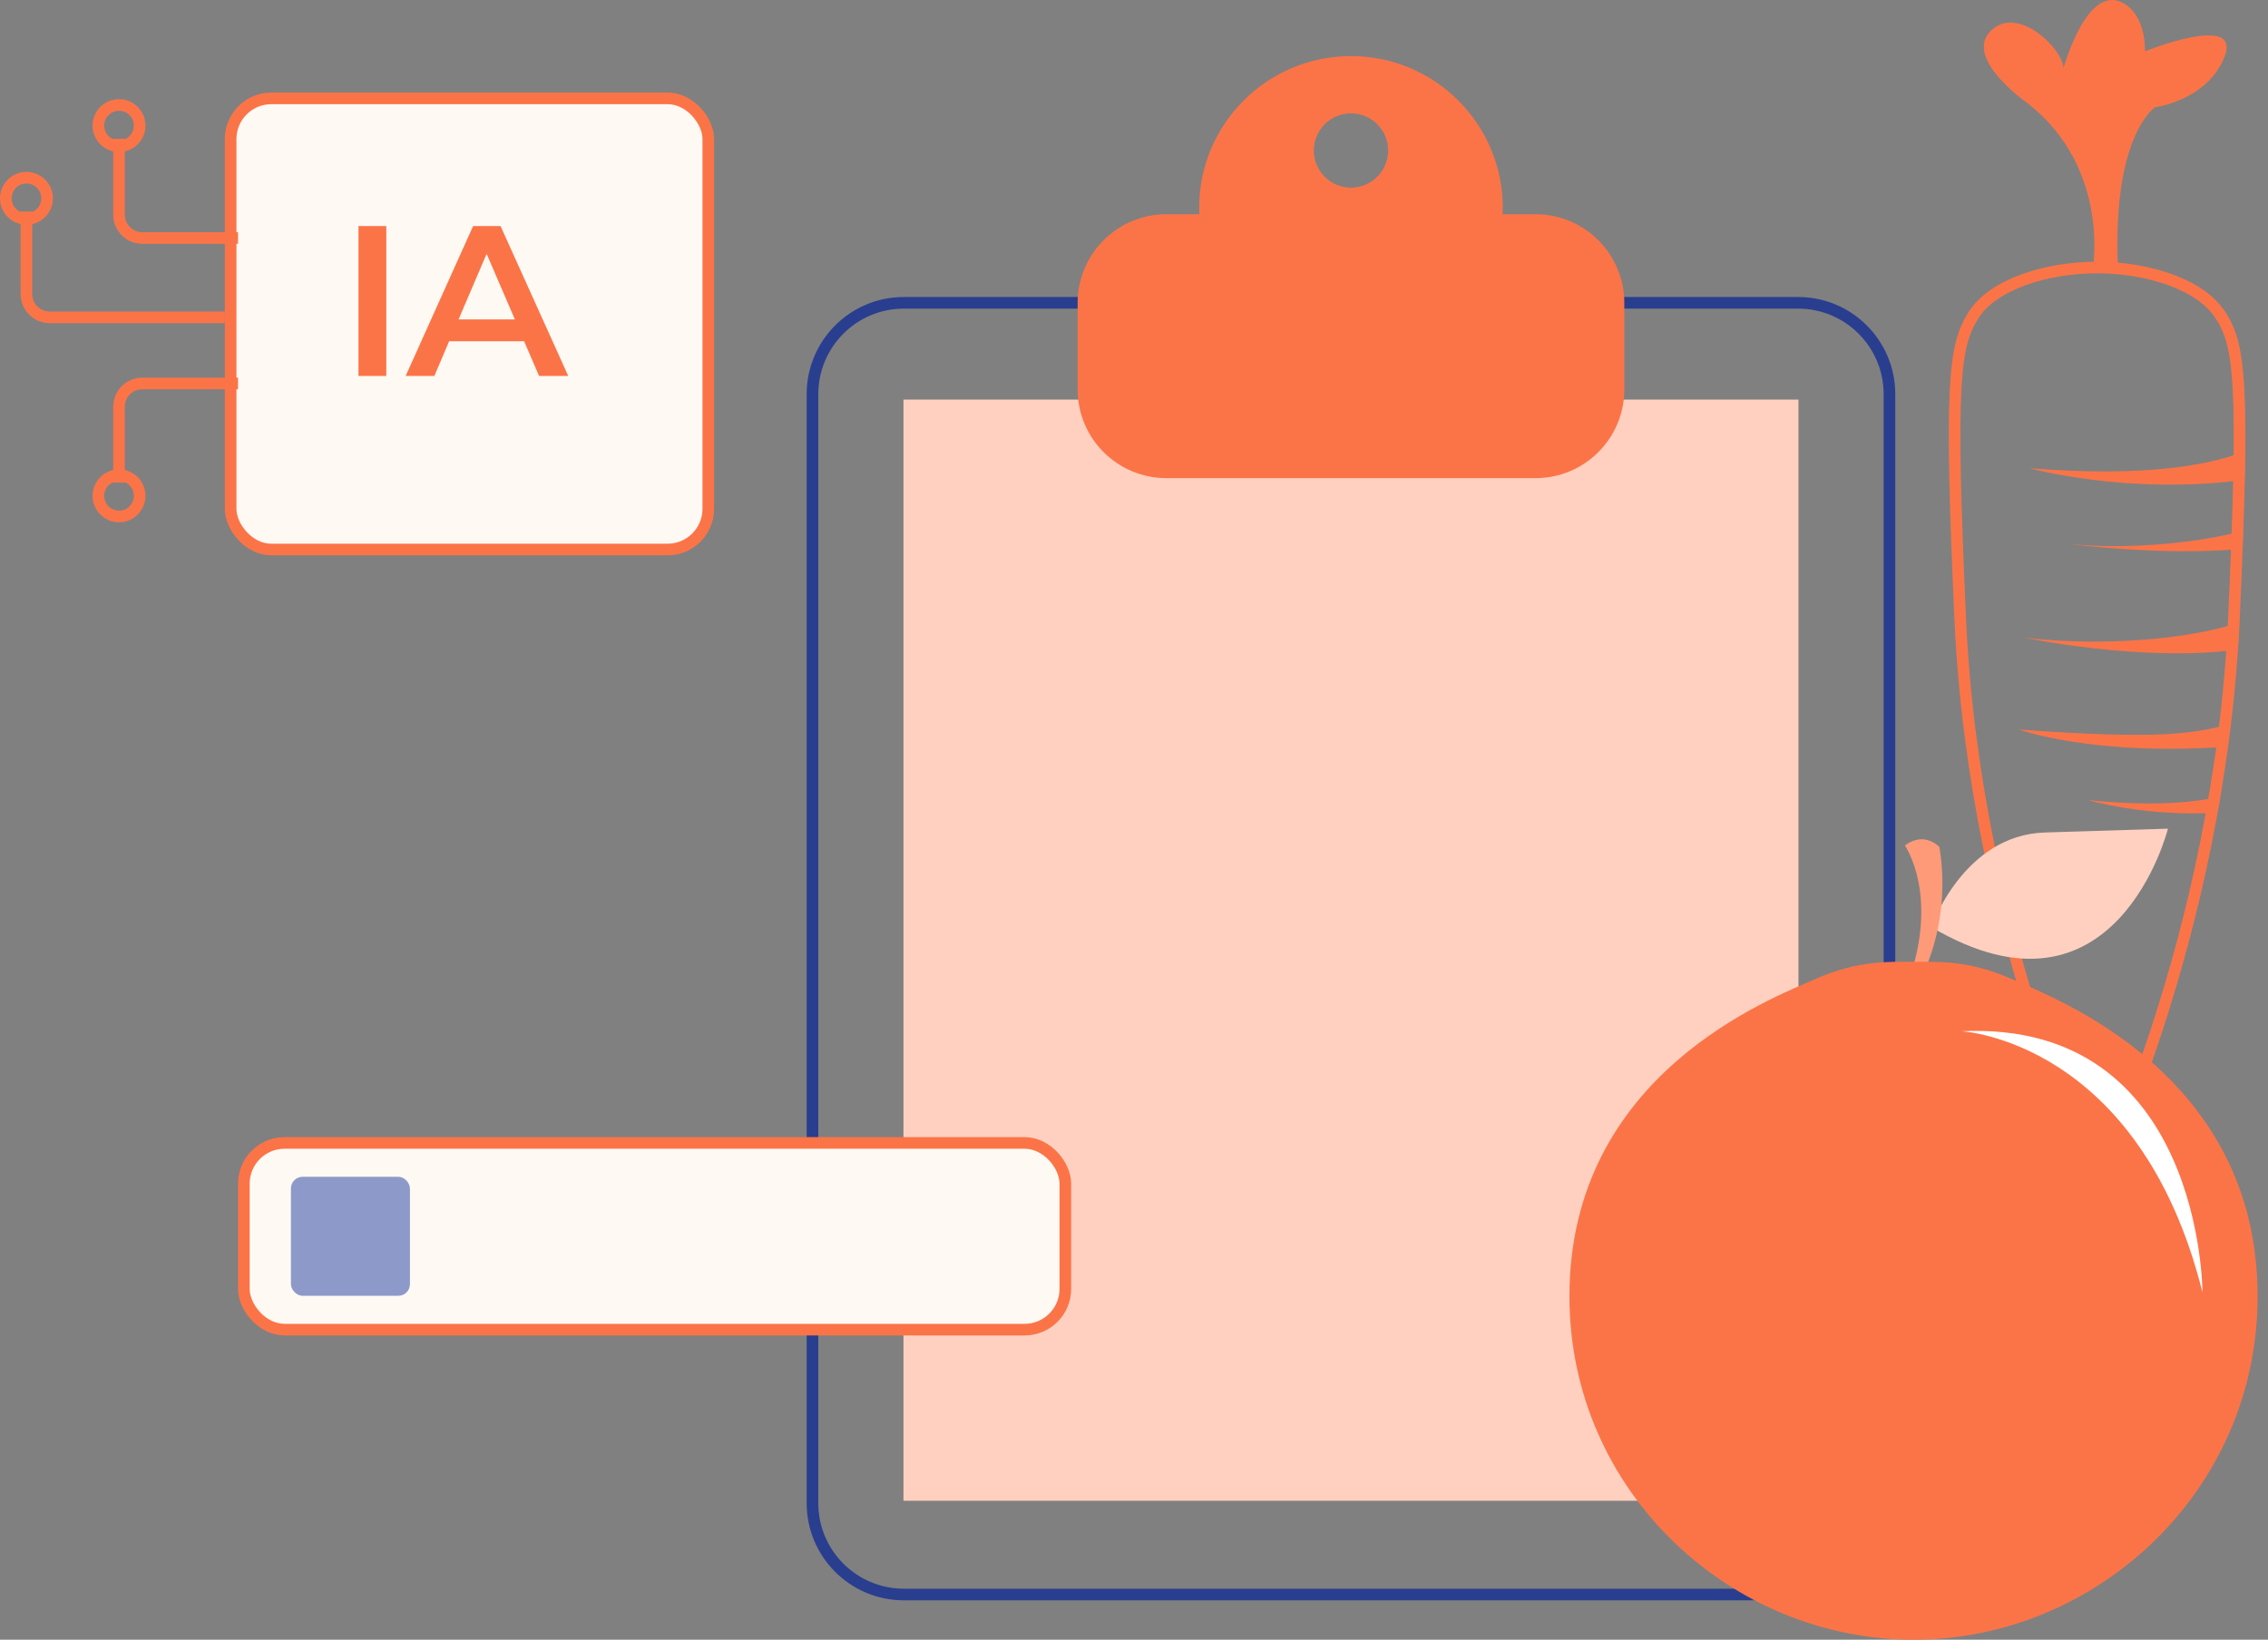 <svg width="195" height="141" viewBox="0 0 195 141" fill="none" xmlns="http://www.w3.org/2000/svg">
<rect x="0" y="0" width="195" height="141" fill="#808080" stroke="none"/>
<path d="M77.713 26.039H154.597C158.936 26.039 162.453 29.556 162.453 33.896V129.255C162.453 133.594 158.936 137.112 154.597 137.112H77.713C73.374 137.112 69.856 133.594 69.856 129.255V33.896C69.856 29.556 73.374 26.039 77.713 26.039Z" stroke="#293E8F"/>
<path d="M154.63 34.362H77.679V129.05H154.63V34.362Z" fill="#FFD0C0"/>
<path d="M132.027 18.421H129.185C129.185 18.239 129.208 18.057 129.208 17.875C129.208 10.667 123.363 4.823 116.155 4.823C108.946 4.823 103.102 10.667 103.102 17.875C103.102 18.057 103.125 18.239 103.125 18.421H100.283C96.064 18.421 92.653 21.843 92.653 26.05V33.486C92.653 37.705 96.076 41.115 100.283 41.115H132.027C136.245 41.115 139.656 37.693 139.656 33.486V26.05C139.656 21.832 136.234 18.421 132.027 18.421ZM116.155 9.746C117.917 9.746 119.35 11.178 119.35 12.941C119.35 14.703 117.917 16.136 116.155 16.136C114.393 16.136 112.96 14.703 112.96 12.941C112.96 11.178 114.393 9.746 116.155 9.746Z" fill="#FB7447"/>
<path d="M179.894 23.515C179.894 23.515 181.645 14.476 174.209 8.791C174.209 8.791 168.82 5.005 171.151 2.663C173.482 0.332 177.416 4.266 177.416 5.869C177.416 5.869 179.462 -1.647 182.668 0.332C184.567 1.503 184.419 4.414 184.419 4.414C184.419 4.414 192.731 1.059 191.275 4.846C189.82 8.632 185.295 9.223 185.295 9.223C185.295 9.223 181.645 11.554 182.089 22.787L179.906 23.515H179.894Z" fill="#FB7447"/>
<path d="M190.877 27.058L191.025 27.289H191.043C191.791 28.531 192.272 29.967 192.462 33.395C192.665 37.058 192.533 42.93 192.073 53.156C191.444 67.078 188.389 79.463 185.489 88.369C184.04 92.821 182.63 96.401 181.583 98.867C181.06 100.1 180.627 101.054 180.326 101.698C180.319 101.715 180.311 101.731 180.304 101.747C180.296 101.731 180.289 101.715 180.281 101.698C179.98 101.054 179.547 100.101 179.023 98.868C177.976 96.404 176.565 92.824 175.114 88.373C172.213 79.468 169.158 67.084 168.535 53.157L168.535 53.157C168.075 42.93 167.943 37.058 168.146 33.395C168.348 29.753 168.878 28.36 169.708 27.058C170.518 25.789 172.038 24.77 173.955 24.067C175.863 23.367 178.11 23.003 180.293 23.003C182.476 23.003 184.722 23.367 186.63 24.067C188.547 24.77 190.067 25.789 190.877 27.058Z" stroke="#FB7447"/>
<path d="M174.096 54.839C174.096 54.839 184.158 56.965 192.401 55.862C192.458 55.066 192.504 54.27 192.538 53.474C189.991 54.543 182.225 55.783 174.096 54.839Z" fill="#FB7447"/>
<path d="M177.871 46.778C177.871 46.778 186.137 47.847 192.799 47.187C192.822 46.653 192.833 46.13 192.856 45.618C190.696 46.3 184.238 47.403 177.871 46.778Z" fill="#FB7447"/>
<path d="M174.482 40.263C174.482 40.263 183.021 42.616 192.981 41.252C193.004 40.377 193.015 39.558 193.027 38.796C190.105 39.956 184.579 41.07 174.482 40.263Z" fill="#FB7447"/>
<path d="M191.548 64.208C191.639 63.56 191.719 62.912 191.799 62.264C188.388 63.116 185.568 63.605 173.584 62.73C173.584 62.73 179.849 65.038 191.548 64.208Z" fill="#FB7447"/>
<path d="M179.53 68.801C179.53 68.801 184.488 70.268 190.65 69.881C190.73 69.415 190.821 68.949 190.9 68.483C188.649 69.028 185.079 69.358 179.53 68.801Z" fill="#FB7447"/>
<path d="M175.801 71.587L186.398 71.257C186.398 71.257 181.93 89.108 166.046 79.716C166.046 79.716 168.82 71.803 175.801 71.587Z" fill="#FFD0C0"/>
<path d="M164.909 84.583C164.909 84.583 167.876 79.773 166.751 72.838C166.751 72.838 165.477 71.428 163.783 72.701C163.783 72.701 166.751 76.942 164.067 84.446L164.92 84.583H164.909Z" fill="#FF9A79"/>
<path d="M156.086 84.185C159.793 82.536 162.612 82.707 164.522 82.707C166.433 82.707 169.252 82.525 172.959 84.185C176.665 85.833 194.107 92.326 194.107 111.472C194.107 128.277 180.202 141 164.522 141C148.843 141 134.938 128.277 134.938 111.472C134.938 92.326 152.379 85.833 156.086 84.185Z" fill="#FB7447"/>
<path d="M168.65 88.676C168.65 88.676 183.942 89.449 189.366 111.131C189.366 111.131 189.366 87.709 168.65 88.676Z" fill="white"/>
<rect x="19.829" y="8.459" width="41.069" height="38.795" rx="3.5" fill="#FFF9F4" stroke="#FB7447"/>
<rect x="20.966" y="98.281" width="70.63" height="16.055" rx="3.5" fill="#FFF9F4" stroke="#FB7447"/>
<rect x="25.014" y="101.192" width="10.233" height="10.233" rx="1" fill="#8D9AC9"/>
<path d="M20.466 20.466H12.233C11.128 20.466 10.233 19.57 10.233 18.466V11.938" stroke="#FB7447"/>
<path d="M20.466 32.973L12.233 32.973C11.128 32.973 10.233 33.868 10.233 34.973L10.233 41.5" stroke="#FB7447"/>
<path d="M19.329 27.288H4.274C3.169 27.288 2.274 26.392 2.274 25.288V18.192" stroke="#FB7447"/>
<path d="M12.007 10.801C12.007 11.781 11.213 12.575 10.233 12.575C9.253 12.575 8.459 11.781 8.459 10.801C8.459 9.822 9.253 9.027 10.233 9.027C11.213 9.027 12.007 9.822 12.007 10.801Z" stroke="#FB7447"/>
<path d="M12.007 42.637C12.007 41.657 11.213 40.863 10.233 40.863C9.253 40.863 8.459 41.657 8.459 42.637C8.459 43.617 9.253 44.411 10.233 44.411C11.213 44.411 12.007 43.617 12.007 42.637Z" stroke="#FB7447"/>
<path d="M4.048 17.055C4.048 18.035 3.254 18.829 2.274 18.829C1.294 18.829 0.5 18.035 0.5 17.055C0.5 16.075 1.294 15.281 2.274 15.281C3.254 15.281 4.048 16.075 4.048 17.055Z" stroke="#FB7447"/>
<path d="M30.82 19.437H33.214V32.329H30.82V19.437ZM45.062 29.345H38.616L37.345 32.329H34.877L40.679 19.437H43.036L48.856 32.329H46.351L45.062 29.345ZM44.27 27.467L41.839 21.831L39.426 27.467H44.27Z" fill="#FB7447"/>
</svg>
